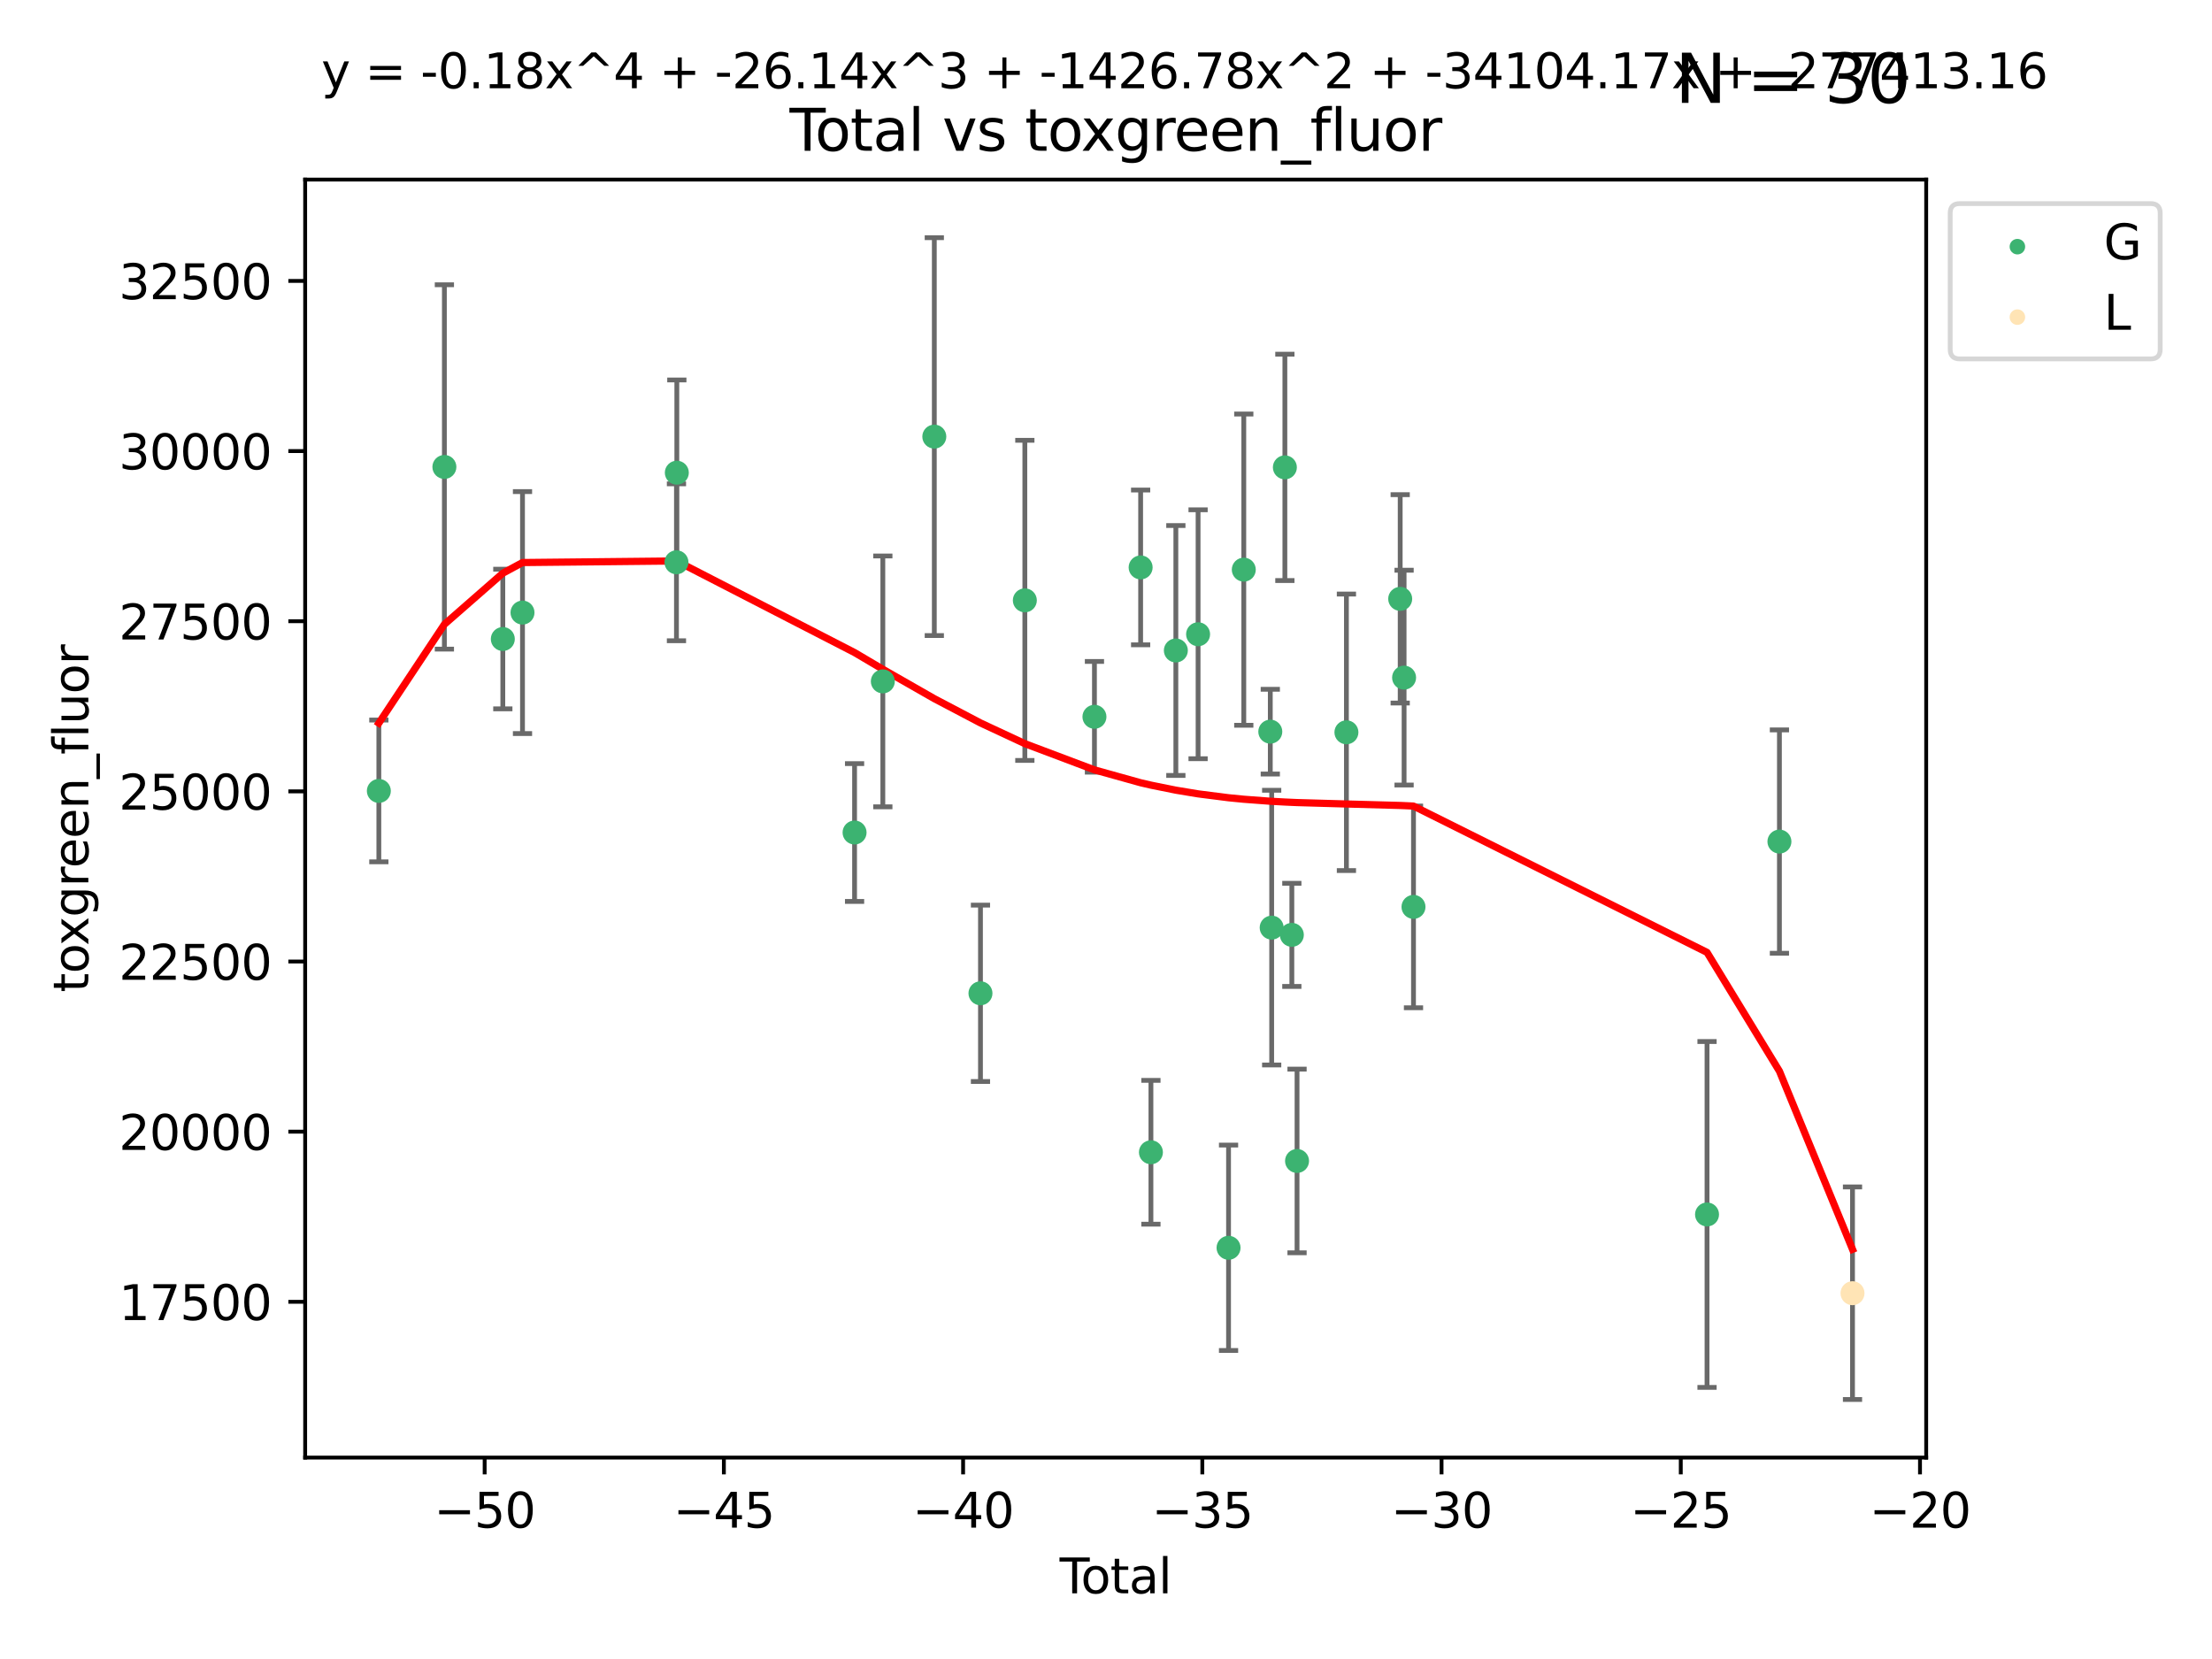 <?xml version="1.0" encoding="utf-8" standalone="no"?>
<!DOCTYPE svg PUBLIC "-//W3C//DTD SVG 1.1//EN"
  "http://www.w3.org/Graphics/SVG/1.1/DTD/svg11.dtd">
<svg xmlns:xlink="http://www.w3.org/1999/xlink" width="460.8pt" height="345.6pt" viewBox="0 0 460.8 345.6" xmlns="http://www.w3.org/2000/svg" version="1.1">
 <defs>
  <style type="text/css">*{stroke-linejoin: round; stroke-linecap: butt}</style>
 </defs>
 <g id="figure_1">
  <g id="patch_1">
   <path d="M 0 345.6 
L 460.8 345.6 
L 460.8 0 
L 0 0 
z
" style="fill: #ffffff"/>
  </g>
  <g id="axes_1">
   <g id="patch_2">
    <path d="M 63.571 303.64 
L 401.26 303.64 
L 401.26 37.411 
L 63.571 37.411 
z
" style="fill: #ffffff"/>
   </g>
   <g id="PathCollection_1">
    <defs>
     <path id="m3129db68c5" d="M 0 1.118 
C 0.297 1.118 0.581 1 0.791 0.791 
C 1 0.581 1.118 0.297 1.118 0 
C 1.118 -0.297 1 -0.581 0.791 -0.791 
C 0.581 -1 0.297 -1.118 0 -1.118 
C -0.297 -1.118 -0.581 -1 -0.791 -0.791 
C -1 -0.581 -1.118 -0.297 -1.118 0 
C -1.118 0.297 -1 0.581 -0.791 0.791 
C -0.581 1 -0.297 1.118 0 1.118 
z
" style="stroke: #3cb371"/>
    </defs>
    <g clip-path="url(#pbcc524a14c)">
     <use xlink:href="#m3129db68c5" x="78.921" y="164.765" style="fill: #3cb371; stroke: #3cb371"/>
     <use xlink:href="#m3129db68c5" x="92.574" y="97.272" style="fill: #3cb371; stroke: #3cb371"/>
     <use xlink:href="#m3129db68c5" x="104.747" y="133.118" style="fill: #3cb371; stroke: #3cb371"/>
     <use xlink:href="#m3129db68c5" x="108.847" y="127.611" style="fill: #3cb371; stroke: #3cb371"/>
     <use xlink:href="#m3129db68c5" x="140.919" y="117.135" style="fill: #3cb371; stroke: #3cb371"/>
     <use xlink:href="#m3129db68c5" x="140.996" y="98.469" style="fill: #3cb371; stroke: #3cb371"/>
     <use xlink:href="#m3129db68c5" x="178.023" y="173.428" style="fill: #3cb371; stroke: #3cb371"/>
     <use xlink:href="#m3129db68c5" x="183.91" y="141.946" style="fill: #3cb371; stroke: #3cb371"/>
     <use xlink:href="#m3129db68c5" x="194.634" y="90.953" style="fill: #3cb371; stroke: #3cb371"/>
     <use xlink:href="#m3129db68c5" x="204.25" y="206.922" style="fill: #3cb371; stroke: #3cb371"/>
     <use xlink:href="#m3129db68c5" x="213.493" y="125.064" style="fill: #3cb371; stroke: #3cb371"/>
     <use xlink:href="#m3129db68c5" x="227.993" y="149.321" style="fill: #3cb371; stroke: #3cb371"/>
     <use xlink:href="#m3129db68c5" x="237.615" y="118.202" style="fill: #3cb371; stroke: #3cb371"/>
     <use xlink:href="#m3129db68c5" x="239.759" y="240.039" style="fill: #3cb371; stroke: #3cb371"/>
     <use xlink:href="#m3129db68c5" x="244.952" y="135.506" style="fill: #3cb371; stroke: #3cb371"/>
     <use xlink:href="#m3129db68c5" x="249.584" y="132.125" style="fill: #3cb371; stroke: #3cb371"/>
     <use xlink:href="#m3129db68c5" x="255.929" y="259.937" style="fill: #3cb371; stroke: #3cb371"/>
     <use xlink:href="#m3129db68c5" x="259.104" y="118.666" style="fill: #3cb371; stroke: #3cb371"/>
     <use xlink:href="#m3129db68c5" x="264.626" y="152.416" style="fill: #3cb371; stroke: #3cb371"/>
     <use xlink:href="#m3129db68c5" x="264.914" y="193.242" style="fill: #3cb371; stroke: #3cb371"/>
     <use xlink:href="#m3129db68c5" x="267.662" y="97.359" style="fill: #3cb371; stroke: #3cb371"/>
     <use xlink:href="#m3129db68c5" x="269.114" y="194.749" style="fill: #3cb371; stroke: #3cb371"/>
     <use xlink:href="#m3129db68c5" x="270.198" y="241.851" style="fill: #3cb371; stroke: #3cb371"/>
     <use xlink:href="#m3129db68c5" x="280.484" y="152.552" style="fill: #3cb371; stroke: #3cb371"/>
     <use xlink:href="#m3129db68c5" x="291.686" y="124.752" style="fill: #3cb371; stroke: #3cb371"/>
     <use xlink:href="#m3129db68c5" x="292.498" y="141.161" style="fill: #3cb371; stroke: #3cb371"/>
     <use xlink:href="#m3129db68c5" x="294.457" y="188.922" style="fill: #3cb371; stroke: #3cb371"/>
     <use xlink:href="#m3129db68c5" x="355.605" y="252.994" style="fill: #3cb371; stroke: #3cb371"/>
     <use xlink:href="#m3129db68c5" x="370.687" y="175.316" style="fill: #3cb371; stroke: #3cb371"/>
    </g>
   </g>
   <g id="PathCollection_2">
    <defs>
     <path id="m9df86f3b08" d="M 0 1.118 
C 0.297 1.118 0.581 1 0.791 0.791 
C 1 0.581 1.118 0.297 1.118 0 
C 1.118 -0.297 1 -0.581 0.791 -0.791 
C 0.581 -1 0.297 -1.118 0 -1.118 
C -0.297 -1.118 -0.581 -1 -0.791 -0.791 
C -1 -0.581 -1.118 -0.297 -1.118 0 
C -1.118 0.297 -1 0.581 -0.791 0.791 
C -0.581 1 -0.297 1.118 0 1.118 
z
" style="stroke: #ffe4b5"/>
    </defs>
    <g clip-path="url(#pbcc524a14c)">
     <use xlink:href="#m9df86f3b08" x="385.911" y="269.399" style="fill: #ffe4b5; stroke: #ffe4b5"/>
    </g>
   </g>
   <g id="matplotlib.axis_1">
    <g id="xtick_1">
     <g id="line2d_1">
      <defs>
       <path id="ma0a88d9877" d="M 0 0 
L 0 3.5 
" style="stroke: #000000; stroke-width: 0.8"/>
      </defs>
      <g>
       <use xlink:href="#ma0a88d9877" x="100.963" y="303.64" style="stroke: #000000; stroke-width: 0.8"/>
      </g>
     </g>
     <g id="text_1">
      <!-- −50 -->
      <g transform="translate(90.41 318.238)scale(0.1 -0.1)">
       <defs>
        <path id="DejaVuSans-2212" d="M 678 2272 
L 4684 2272 
L 4684 1741 
L 678 1741 
L 678 2272 
z
" transform="scale(0.016)"/>
        <path id="DejaVuSans-35" d="M 691 4666 
L 3169 4666 
L 3169 4134 
L 1269 4134 
L 1269 2991 
Q 1406 3038 1543 3061 
Q 1681 3084 1819 3084 
Q 2600 3084 3056 2656 
Q 3513 2228 3513 1497 
Q 3513 744 3044 326 
Q 2575 -91 1722 -91 
Q 1428 -91 1123 -41 
Q 819 9 494 109 
L 494 744 
Q 775 591 1075 516 
Q 1375 441 1709 441 
Q 2250 441 2565 725 
Q 2881 1009 2881 1497 
Q 2881 1984 2565 2268 
Q 2250 2553 1709 2553 
Q 1456 2553 1204 2497 
Q 953 2441 691 2322 
L 691 4666 
z
" transform="scale(0.016)"/>
        <path id="DejaVuSans-30" d="M 2034 4250 
Q 1547 4250 1301 3770 
Q 1056 3291 1056 2328 
Q 1056 1369 1301 889 
Q 1547 409 2034 409 
Q 2525 409 2770 889 
Q 3016 1369 3016 2328 
Q 3016 3291 2770 3770 
Q 2525 4250 2034 4250 
z
M 2034 4750 
Q 2819 4750 3233 4129 
Q 3647 3509 3647 2328 
Q 3647 1150 3233 529 
Q 2819 -91 2034 -91 
Q 1250 -91 836 529 
Q 422 1150 422 2328 
Q 422 3509 836 4129 
Q 1250 4750 2034 4750 
z
" transform="scale(0.016)"/>
       </defs>
       <use xlink:href="#DejaVuSans-2212"/>
       <use xlink:href="#DejaVuSans-35" x="83.789"/>
       <use xlink:href="#DejaVuSans-30" x="147.412"/>
      </g>
     </g>
    </g>
    <g id="xtick_2">
     <g id="line2d_2">
      <g>
       <use xlink:href="#ma0a88d9877" x="150.797" y="303.64" style="stroke: #000000; stroke-width: 0.8"/>
      </g>
     </g>
     <g id="text_2">
      <!-- −45 -->
      <g transform="translate(140.245 318.238)scale(0.1 -0.1)">
       <defs>
        <path id="DejaVuSans-34" d="M 2419 4116 
L 825 1625 
L 2419 1625 
L 2419 4116 
z
M 2253 4666 
L 3047 4666 
L 3047 1625 
L 3713 1625 
L 3713 1100 
L 3047 1100 
L 3047 0 
L 2419 0 
L 2419 1100 
L 313 1100 
L 313 1709 
L 2253 4666 
z
" transform="scale(0.016)"/>
       </defs>
       <use xlink:href="#DejaVuSans-2212"/>
       <use xlink:href="#DejaVuSans-34" x="83.789"/>
       <use xlink:href="#DejaVuSans-35" x="147.412"/>
      </g>
     </g>
    </g>
    <g id="xtick_3">
     <g id="line2d_3">
      <g>
       <use xlink:href="#ma0a88d9877" x="200.632" y="303.64" style="stroke: #000000; stroke-width: 0.8"/>
      </g>
     </g>
     <g id="text_3">
      <!-- −40 -->
      <g transform="translate(190.08 318.238)scale(0.1 -0.1)">
       <use xlink:href="#DejaVuSans-2212"/>
       <use xlink:href="#DejaVuSans-34" x="83.789"/>
       <use xlink:href="#DejaVuSans-30" x="147.412"/>
      </g>
     </g>
    </g>
    <g id="xtick_4">
     <g id="line2d_4">
      <g>
       <use xlink:href="#ma0a88d9877" x="250.467" y="303.64" style="stroke: #000000; stroke-width: 0.8"/>
      </g>
     </g>
     <g id="text_4">
      <!-- −35 -->
      <g transform="translate(239.914 318.238)scale(0.1 -0.1)">
       <defs>
        <path id="DejaVuSans-33" d="M 2597 2516 
Q 3050 2419 3304 2112 
Q 3559 1806 3559 1356 
Q 3559 666 3084 287 
Q 2609 -91 1734 -91 
Q 1441 -91 1130 -33 
Q 819 25 488 141 
L 488 750 
Q 750 597 1062 519 
Q 1375 441 1716 441 
Q 2309 441 2620 675 
Q 2931 909 2931 1356 
Q 2931 1769 2642 2001 
Q 2353 2234 1838 2234 
L 1294 2234 
L 1294 2753 
L 1863 2753 
Q 2328 2753 2575 2939 
Q 2822 3125 2822 3475 
Q 2822 3834 2567 4026 
Q 2313 4219 1838 4219 
Q 1578 4219 1281 4162 
Q 984 4106 628 3988 
L 628 4550 
Q 988 4650 1302 4700 
Q 1616 4750 1894 4750 
Q 2613 4750 3031 4423 
Q 3450 4097 3450 3541 
Q 3450 3153 3228 2886 
Q 3006 2619 2597 2516 
z
" transform="scale(0.016)"/>
       </defs>
       <use xlink:href="#DejaVuSans-2212"/>
       <use xlink:href="#DejaVuSans-33" x="83.789"/>
       <use xlink:href="#DejaVuSans-35" x="147.412"/>
      </g>
     </g>
    </g>
    <g id="xtick_5">
     <g id="line2d_5">
      <g>
       <use xlink:href="#ma0a88d9877" x="300.301" y="303.64" style="stroke: #000000; stroke-width: 0.8"/>
      </g>
     </g>
     <g id="text_5">
      <!-- −30 -->
      <g transform="translate(289.749 318.238)scale(0.1 -0.1)">
       <use xlink:href="#DejaVuSans-2212"/>
       <use xlink:href="#DejaVuSans-33" x="83.789"/>
       <use xlink:href="#DejaVuSans-30" x="147.412"/>
      </g>
     </g>
    </g>
    <g id="xtick_6">
     <g id="line2d_6">
      <g>
       <use xlink:href="#ma0a88d9877" x="350.136" y="303.64" style="stroke: #000000; stroke-width: 0.8"/>
      </g>
     </g>
     <g id="text_6">
      <!-- −25 -->
      <g transform="translate(339.584 318.238)scale(0.1 -0.1)">
       <defs>
        <path id="DejaVuSans-32" d="M 1228 531 
L 3431 531 
L 3431 0 
L 469 0 
L 469 531 
Q 828 903 1448 1529 
Q 2069 2156 2228 2338 
Q 2531 2678 2651 2914 
Q 2772 3150 2772 3378 
Q 2772 3750 2511 3984 
Q 2250 4219 1831 4219 
Q 1534 4219 1204 4116 
Q 875 4013 500 3803 
L 500 4441 
Q 881 4594 1212 4672 
Q 1544 4750 1819 4750 
Q 2544 4750 2975 4387 
Q 3406 4025 3406 3419 
Q 3406 3131 3298 2873 
Q 3191 2616 2906 2266 
Q 2828 2175 2409 1742 
Q 1991 1309 1228 531 
z
" transform="scale(0.016)"/>
       </defs>
       <use xlink:href="#DejaVuSans-2212"/>
       <use xlink:href="#DejaVuSans-32" x="83.789"/>
       <use xlink:href="#DejaVuSans-35" x="147.412"/>
      </g>
     </g>
    </g>
    <g id="xtick_7">
     <g id="line2d_7">
      <g>
       <use xlink:href="#ma0a88d9877" x="399.971" y="303.64" style="stroke: #000000; stroke-width: 0.8"/>
      </g>
     </g>
     <g id="text_7">
      <!-- −20 -->
      <g transform="translate(389.419 318.238)scale(0.1 -0.1)">
       <use xlink:href="#DejaVuSans-2212"/>
       <use xlink:href="#DejaVuSans-32" x="83.789"/>
       <use xlink:href="#DejaVuSans-30" x="147.412"/>
      </g>
     </g>
    </g>
    <g id="text_8">
     <!-- Total -->
     <g transform="translate(220.739 331.917)scale(0.1 -0.1)">
      <defs>
       <path id="DejaVuSans-54" d="M -19 4666 
L 3928 4666 
L 3928 4134 
L 2272 4134 
L 2272 0 
L 1638 0 
L 1638 4134 
L -19 4134 
L -19 4666 
z
" transform="scale(0.016)"/>
       <path id="DejaVuSans-6f" d="M 1959 3097 
Q 1497 3097 1228 2736 
Q 959 2375 959 1747 
Q 959 1119 1226 758 
Q 1494 397 1959 397 
Q 2419 397 2687 759 
Q 2956 1122 2956 1747 
Q 2956 2369 2687 2733 
Q 2419 3097 1959 3097 
z
M 1959 3584 
Q 2709 3584 3137 3096 
Q 3566 2609 3566 1747 
Q 3566 888 3137 398 
Q 2709 -91 1959 -91 
Q 1206 -91 779 398 
Q 353 888 353 1747 
Q 353 2609 779 3096 
Q 1206 3584 1959 3584 
z
" transform="scale(0.016)"/>
       <path id="DejaVuSans-74" d="M 1172 4494 
L 1172 3500 
L 2356 3500 
L 2356 3053 
L 1172 3053 
L 1172 1153 
Q 1172 725 1289 603 
Q 1406 481 1766 481 
L 2356 481 
L 2356 0 
L 1766 0 
Q 1100 0 847 248 
Q 594 497 594 1153 
L 594 3053 
L 172 3053 
L 172 3500 
L 594 3500 
L 594 4494 
L 1172 4494 
z
" transform="scale(0.016)"/>
       <path id="DejaVuSans-61" d="M 2194 1759 
Q 1497 1759 1228 1600 
Q 959 1441 959 1056 
Q 959 750 1161 570 
Q 1363 391 1709 391 
Q 2188 391 2477 730 
Q 2766 1069 2766 1631 
L 2766 1759 
L 2194 1759 
z
M 3341 1997 
L 3341 0 
L 2766 0 
L 2766 531 
Q 2569 213 2275 61 
Q 1981 -91 1556 -91 
Q 1019 -91 701 211 
Q 384 513 384 1019 
Q 384 1609 779 1909 
Q 1175 2209 1959 2209 
L 2766 2209 
L 2766 2266 
Q 2766 2663 2505 2880 
Q 2244 3097 1772 3097 
Q 1472 3097 1187 3025 
Q 903 2953 641 2809 
L 641 3341 
Q 956 3463 1253 3523 
Q 1550 3584 1831 3584 
Q 2591 3584 2966 3190 
Q 3341 2797 3341 1997 
z
" transform="scale(0.016)"/>
       <path id="DejaVuSans-6c" d="M 603 4863 
L 1178 4863 
L 1178 0 
L 603 0 
L 603 4863 
z
" transform="scale(0.016)"/>
      </defs>
      <use xlink:href="#DejaVuSans-54"/>
      <use xlink:href="#DejaVuSans-6f" x="44.084"/>
      <use xlink:href="#DejaVuSans-74" x="105.266"/>
      <use xlink:href="#DejaVuSans-61" x="144.475"/>
      <use xlink:href="#DejaVuSans-6c" x="205.754"/>
     </g>
    </g>
   </g>
   <g id="matplotlib.axis_2">
    <g id="ytick_1">
     <g id="line2d_8">
      <defs>
       <path id="mfa1af6fb0c" d="M 0 0 
L -3.5 0 
" style="stroke: #000000; stroke-width: 0.8"/>
      </defs>
      <g>
       <use xlink:href="#mfa1af6fb0c" x="63.571" y="271.19" style="stroke: #000000; stroke-width: 0.8"/>
      </g>
     </g>
     <g id="text_9">
      <!-- 17500 -->
      <g transform="translate(24.759 274.989)scale(0.1 -0.1)">
       <defs>
        <path id="DejaVuSans-31" d="M 794 531 
L 1825 531 
L 1825 4091 
L 703 3866 
L 703 4441 
L 1819 4666 
L 2450 4666 
L 2450 531 
L 3481 531 
L 3481 0 
L 794 0 
L 794 531 
z
" transform="scale(0.016)"/>
        <path id="DejaVuSans-37" d="M 525 4666 
L 3525 4666 
L 3525 4397 
L 1831 0 
L 1172 0 
L 2766 4134 
L 525 4134 
L 525 4666 
z
" transform="scale(0.016)"/>
       </defs>
       <use xlink:href="#DejaVuSans-31"/>
       <use xlink:href="#DejaVuSans-37" x="63.623"/>
       <use xlink:href="#DejaVuSans-35" x="127.246"/>
       <use xlink:href="#DejaVuSans-30" x="190.869"/>
       <use xlink:href="#DejaVuSans-30" x="254.492"/>
      </g>
     </g>
    </g>
    <g id="ytick_2">
     <g id="line2d_9">
      <g>
       <use xlink:href="#mfa1af6fb0c" x="63.571" y="235.745" style="stroke: #000000; stroke-width: 0.8"/>
      </g>
     </g>
     <g id="text_10">
      <!-- 20000 -->
      <g transform="translate(24.759 239.545)scale(0.1 -0.1)">
       <use xlink:href="#DejaVuSans-32"/>
       <use xlink:href="#DejaVuSans-30" x="63.623"/>
       <use xlink:href="#DejaVuSans-30" x="127.246"/>
       <use xlink:href="#DejaVuSans-30" x="190.869"/>
       <use xlink:href="#DejaVuSans-30" x="254.492"/>
      </g>
     </g>
    </g>
    <g id="ytick_3">
     <g id="line2d_10">
      <g>
       <use xlink:href="#mfa1af6fb0c" x="63.571" y="200.301" style="stroke: #000000; stroke-width: 0.8"/>
      </g>
     </g>
     <g id="text_11">
      <!-- 22500 -->
      <g transform="translate(24.759 204.1)scale(0.1 -0.1)">
       <use xlink:href="#DejaVuSans-32"/>
       <use xlink:href="#DejaVuSans-32" x="63.623"/>
       <use xlink:href="#DejaVuSans-35" x="127.246"/>
       <use xlink:href="#DejaVuSans-30" x="190.869"/>
       <use xlink:href="#DejaVuSans-30" x="254.492"/>
      </g>
     </g>
    </g>
    <g id="ytick_4">
     <g id="line2d_11">
      <g>
       <use xlink:href="#mfa1af6fb0c" x="63.571" y="164.856" style="stroke: #000000; stroke-width: 0.8"/>
      </g>
     </g>
     <g id="text_12">
      <!-- 25000 -->
      <g transform="translate(24.759 168.656)scale(0.1 -0.1)">
       <use xlink:href="#DejaVuSans-32"/>
       <use xlink:href="#DejaVuSans-35" x="63.623"/>
       <use xlink:href="#DejaVuSans-30" x="127.246"/>
       <use xlink:href="#DejaVuSans-30" x="190.869"/>
       <use xlink:href="#DejaVuSans-30" x="254.492"/>
      </g>
     </g>
    </g>
    <g id="ytick_5">
     <g id="line2d_12">
      <g>
       <use xlink:href="#mfa1af6fb0c" x="63.571" y="129.412" style="stroke: #000000; stroke-width: 0.8"/>
      </g>
     </g>
     <g id="text_13">
      <!-- 27500 -->
      <g transform="translate(24.759 133.211)scale(0.1 -0.1)">
       <use xlink:href="#DejaVuSans-32"/>
       <use xlink:href="#DejaVuSans-37" x="63.623"/>
       <use xlink:href="#DejaVuSans-35" x="127.246"/>
       <use xlink:href="#DejaVuSans-30" x="190.869"/>
       <use xlink:href="#DejaVuSans-30" x="254.492"/>
      </g>
     </g>
    </g>
    <g id="ytick_6">
     <g id="line2d_13">
      <g>
       <use xlink:href="#mfa1af6fb0c" x="63.571" y="93.967" style="stroke: #000000; stroke-width: 0.8"/>
      </g>
     </g>
     <g id="text_14">
      <!-- 30000 -->
      <g transform="translate(24.759 97.767)scale(0.1 -0.1)">
       <use xlink:href="#DejaVuSans-33"/>
       <use xlink:href="#DejaVuSans-30" x="63.623"/>
       <use xlink:href="#DejaVuSans-30" x="127.246"/>
       <use xlink:href="#DejaVuSans-30" x="190.869"/>
       <use xlink:href="#DejaVuSans-30" x="254.492"/>
      </g>
     </g>
    </g>
    <g id="ytick_7">
     <g id="line2d_14">
      <g>
       <use xlink:href="#mfa1af6fb0c" x="63.571" y="58.523" style="stroke: #000000; stroke-width: 0.8"/>
      </g>
     </g>
     <g id="text_15">
      <!-- 32500 -->
      <g transform="translate(24.759 62.322)scale(0.1 -0.1)">
       <use xlink:href="#DejaVuSans-33"/>
       <use xlink:href="#DejaVuSans-32" x="63.623"/>
       <use xlink:href="#DejaVuSans-35" x="127.246"/>
       <use xlink:href="#DejaVuSans-30" x="190.869"/>
       <use xlink:href="#DejaVuSans-30" x="254.492"/>
      </g>
     </g>
    </g>
    <g id="text_16">
     <!-- toxgreen_fluor -->
     <g transform="translate(18.401 206.72)rotate(-90)scale(0.1 -0.1)">
      <defs>
       <path id="DejaVuSans-78" d="M 3513 3500 
L 2247 1797 
L 3578 0 
L 2900 0 
L 1881 1375 
L 863 0 
L 184 0 
L 1544 1831 
L 300 3500 
L 978 3500 
L 1906 2253 
L 2834 3500 
L 3513 3500 
z
" transform="scale(0.016)"/>
       <path id="DejaVuSans-67" d="M 2906 1791 
Q 2906 2416 2648 2759 
Q 2391 3103 1925 3103 
Q 1463 3103 1205 2759 
Q 947 2416 947 1791 
Q 947 1169 1205 825 
Q 1463 481 1925 481 
Q 2391 481 2648 825 
Q 2906 1169 2906 1791 
z
M 3481 434 
Q 3481 -459 3084 -895 
Q 2688 -1331 1869 -1331 
Q 1566 -1331 1297 -1286 
Q 1028 -1241 775 -1147 
L 775 -588 
Q 1028 -725 1275 -790 
Q 1522 -856 1778 -856 
Q 2344 -856 2625 -561 
Q 2906 -266 2906 331 
L 2906 616 
Q 2728 306 2450 153 
Q 2172 0 1784 0 
Q 1141 0 747 490 
Q 353 981 353 1791 
Q 353 2603 747 3093 
Q 1141 3584 1784 3584 
Q 2172 3584 2450 3431 
Q 2728 3278 2906 2969 
L 2906 3500 
L 3481 3500 
L 3481 434 
z
" transform="scale(0.016)"/>
       <path id="DejaVuSans-72" d="M 2631 2963 
Q 2534 3019 2420 3045 
Q 2306 3072 2169 3072 
Q 1681 3072 1420 2755 
Q 1159 2438 1159 1844 
L 1159 0 
L 581 0 
L 581 3500 
L 1159 3500 
L 1159 2956 
Q 1341 3275 1631 3429 
Q 1922 3584 2338 3584 
Q 2397 3584 2469 3576 
Q 2541 3569 2628 3553 
L 2631 2963 
z
" transform="scale(0.016)"/>
       <path id="DejaVuSans-65" d="M 3597 1894 
L 3597 1613 
L 953 1613 
Q 991 1019 1311 708 
Q 1631 397 2203 397 
Q 2534 397 2845 478 
Q 3156 559 3463 722 
L 3463 178 
Q 3153 47 2828 -22 
Q 2503 -91 2169 -91 
Q 1331 -91 842 396 
Q 353 884 353 1716 
Q 353 2575 817 3079 
Q 1281 3584 2069 3584 
Q 2775 3584 3186 3129 
Q 3597 2675 3597 1894 
z
M 3022 2063 
Q 3016 2534 2758 2815 
Q 2500 3097 2075 3097 
Q 1594 3097 1305 2825 
Q 1016 2553 972 2059 
L 3022 2063 
z
" transform="scale(0.016)"/>
       <path id="DejaVuSans-6e" d="M 3513 2113 
L 3513 0 
L 2938 0 
L 2938 2094 
Q 2938 2591 2744 2837 
Q 2550 3084 2163 3084 
Q 1697 3084 1428 2787 
Q 1159 2491 1159 1978 
L 1159 0 
L 581 0 
L 581 3500 
L 1159 3500 
L 1159 2956 
Q 1366 3272 1645 3428 
Q 1925 3584 2291 3584 
Q 2894 3584 3203 3211 
Q 3513 2838 3513 2113 
z
" transform="scale(0.016)"/>
       <path id="DejaVuSans-5f" d="M 3263 -1063 
L 3263 -1509 
L -63 -1509 
L -63 -1063 
L 3263 -1063 
z
" transform="scale(0.016)"/>
       <path id="DejaVuSans-66" d="M 2375 4863 
L 2375 4384 
L 1825 4384 
Q 1516 4384 1395 4259 
Q 1275 4134 1275 3809 
L 1275 3500 
L 2222 3500 
L 2222 3053 
L 1275 3053 
L 1275 0 
L 697 0 
L 697 3053 
L 147 3053 
L 147 3500 
L 697 3500 
L 697 3744 
Q 697 4328 969 4595 
Q 1241 4863 1831 4863 
L 2375 4863 
z
" transform="scale(0.016)"/>
       <path id="DejaVuSans-75" d="M 544 1381 
L 544 3500 
L 1119 3500 
L 1119 1403 
Q 1119 906 1312 657 
Q 1506 409 1894 409 
Q 2359 409 2629 706 
Q 2900 1003 2900 1516 
L 2900 3500 
L 3475 3500 
L 3475 0 
L 2900 0 
L 2900 538 
Q 2691 219 2414 64 
Q 2138 -91 1772 -91 
Q 1169 -91 856 284 
Q 544 659 544 1381 
z
M 1991 3584 
L 1991 3584 
z
" transform="scale(0.016)"/>
      </defs>
      <use xlink:href="#DejaVuSans-74"/>
      <use xlink:href="#DejaVuSans-6f" x="39.209"/>
      <use xlink:href="#DejaVuSans-78" x="97.266"/>
      <use xlink:href="#DejaVuSans-67" x="156.445"/>
      <use xlink:href="#DejaVuSans-72" x="219.922"/>
      <use xlink:href="#DejaVuSans-65" x="258.785"/>
      <use xlink:href="#DejaVuSans-65" x="320.309"/>
      <use xlink:href="#DejaVuSans-6e" x="381.832"/>
      <use xlink:href="#DejaVuSans-5f" x="445.211"/>
      <use xlink:href="#DejaVuSans-66" x="495.211"/>
      <use xlink:href="#DejaVuSans-6c" x="530.416"/>
      <use xlink:href="#DejaVuSans-75" x="558.199"/>
      <use xlink:href="#DejaVuSans-6f" x="621.578"/>
      <use xlink:href="#DejaVuSans-72" x="682.76"/>
     </g>
    </g>
   </g>
   <g id="LineCollection_1">
    <path d="M 78.921 179.53 
L 78.921 149.999 
" clip-path="url(#pbcc524a14c)" style="fill: none; stroke: #696969"/>
    <path d="M 92.574 135.227 
L 92.574 59.318 
" clip-path="url(#pbcc524a14c)" style="fill: none; stroke: #696969"/>
    <path d="M 104.747 147.666 
L 104.747 118.57 
" clip-path="url(#pbcc524a14c)" style="fill: none; stroke: #696969"/>
    <path d="M 108.847 152.815 
L 108.847 102.407 
" clip-path="url(#pbcc524a14c)" style="fill: none; stroke: #696969"/>
    <path d="M 140.919 133.477 
L 140.919 100.792 
" clip-path="url(#pbcc524a14c)" style="fill: none; stroke: #696969"/>
    <path d="M 140.996 117.786 
L 140.996 79.152 
" clip-path="url(#pbcc524a14c)" style="fill: none; stroke: #696969"/>
    <path d="M 178.023 187.786 
L 178.023 159.07 
" clip-path="url(#pbcc524a14c)" style="fill: none; stroke: #696969"/>
    <path d="M 183.91 168.074 
L 183.91 115.818 
" clip-path="url(#pbcc524a14c)" style="fill: none; stroke: #696969"/>
    <path d="M 194.634 132.394 
L 194.634 49.513 
" clip-path="url(#pbcc524a14c)" style="fill: none; stroke: #696969"/>
    <path d="M 204.25 225.291 
L 204.25 188.552 
" clip-path="url(#pbcc524a14c)" style="fill: none; stroke: #696969"/>
    <path d="M 213.493 158.408 
L 213.493 91.721 
" clip-path="url(#pbcc524a14c)" style="fill: none; stroke: #696969"/>
    <path d="M 227.993 160.851 
L 227.993 137.79 
" clip-path="url(#pbcc524a14c)" style="fill: none; stroke: #696969"/>
    <path d="M 237.615 134.323 
L 237.615 102.081 
" clip-path="url(#pbcc524a14c)" style="fill: none; stroke: #696969"/>
    <path d="M 239.759 255.018 
L 239.759 225.06 
" clip-path="url(#pbcc524a14c)" style="fill: none; stroke: #696969"/>
    <path d="M 244.952 161.536 
L 244.952 109.477 
" clip-path="url(#pbcc524a14c)" style="fill: none; stroke: #696969"/>
    <path d="M 249.584 158.052 
L 249.584 106.198 
" clip-path="url(#pbcc524a14c)" style="fill: none; stroke: #696969"/>
    <path d="M 255.929 281.331 
L 255.929 238.543 
" clip-path="url(#pbcc524a14c)" style="fill: none; stroke: #696969"/>
    <path d="M 259.104 151.085 
L 259.104 86.248 
" clip-path="url(#pbcc524a14c)" style="fill: none; stroke: #696969"/>
    <path d="M 264.626 161.243 
L 264.626 143.588 
" clip-path="url(#pbcc524a14c)" style="fill: none; stroke: #696969"/>
    <path d="M 264.914 221.852 
L 264.914 164.631 
" clip-path="url(#pbcc524a14c)" style="fill: none; stroke: #696969"/>
    <path d="M 267.662 120.938 
L 267.662 73.781 
" clip-path="url(#pbcc524a14c)" style="fill: none; stroke: #696969"/>
    <path d="M 269.114 205.493 
L 269.114 184.005 
" clip-path="url(#pbcc524a14c)" style="fill: none; stroke: #696969"/>
    <path d="M 270.198 260.982 
L 270.198 222.719 
" clip-path="url(#pbcc524a14c)" style="fill: none; stroke: #696969"/>
    <path d="M 280.484 181.352 
L 280.484 123.752 
" clip-path="url(#pbcc524a14c)" style="fill: none; stroke: #696969"/>
    <path d="M 291.686 146.458 
L 291.686 103.047 
" clip-path="url(#pbcc524a14c)" style="fill: none; stroke: #696969"/>
    <path d="M 292.498 163.533 
L 292.498 118.789 
" clip-path="url(#pbcc524a14c)" style="fill: none; stroke: #696969"/>
    <path d="M 294.457 209.937 
L 294.457 167.908 
" clip-path="url(#pbcc524a14c)" style="fill: none; stroke: #696969"/>
    <path d="M 355.605 289.02 
L 355.605 216.968 
" clip-path="url(#pbcc524a14c)" style="fill: none; stroke: #696969"/>
    <path d="M 370.687 198.579 
L 370.687 152.053 
" clip-path="url(#pbcc524a14c)" style="fill: none; stroke: #696969"/>
   </g>
   <g id="line2d_15">
    <defs>
     <path id="mad10f7176f" d="M 2 0 
L -2 -0 
" style="stroke: #696969"/>
    </defs>
    <g clip-path="url(#pbcc524a14c)">
     <use xlink:href="#mad10f7176f" x="78.921" y="179.53" style="fill: #696969; stroke: #696969"/>
     <use xlink:href="#mad10f7176f" x="92.574" y="135.227" style="fill: #696969; stroke: #696969"/>
     <use xlink:href="#mad10f7176f" x="104.747" y="147.666" style="fill: #696969; stroke: #696969"/>
     <use xlink:href="#mad10f7176f" x="108.847" y="152.815" style="fill: #696969; stroke: #696969"/>
     <use xlink:href="#mad10f7176f" x="140.919" y="133.477" style="fill: #696969; stroke: #696969"/>
     <use xlink:href="#mad10f7176f" x="140.996" y="117.786" style="fill: #696969; stroke: #696969"/>
     <use xlink:href="#mad10f7176f" x="178.023" y="187.786" style="fill: #696969; stroke: #696969"/>
     <use xlink:href="#mad10f7176f" x="183.91" y="168.074" style="fill: #696969; stroke: #696969"/>
     <use xlink:href="#mad10f7176f" x="194.634" y="132.394" style="fill: #696969; stroke: #696969"/>
     <use xlink:href="#mad10f7176f" x="204.25" y="225.291" style="fill: #696969; stroke: #696969"/>
     <use xlink:href="#mad10f7176f" x="213.493" y="158.408" style="fill: #696969; stroke: #696969"/>
     <use xlink:href="#mad10f7176f" x="227.993" y="160.851" style="fill: #696969; stroke: #696969"/>
     <use xlink:href="#mad10f7176f" x="237.615" y="134.323" style="fill: #696969; stroke: #696969"/>
     <use xlink:href="#mad10f7176f" x="239.759" y="255.018" style="fill: #696969; stroke: #696969"/>
     <use xlink:href="#mad10f7176f" x="244.952" y="161.536" style="fill: #696969; stroke: #696969"/>
     <use xlink:href="#mad10f7176f" x="249.584" y="158.052" style="fill: #696969; stroke: #696969"/>
     <use xlink:href="#mad10f7176f" x="255.929" y="281.331" style="fill: #696969; stroke: #696969"/>
     <use xlink:href="#mad10f7176f" x="259.104" y="151.085" style="fill: #696969; stroke: #696969"/>
     <use xlink:href="#mad10f7176f" x="264.626" y="161.243" style="fill: #696969; stroke: #696969"/>
     <use xlink:href="#mad10f7176f" x="264.914" y="221.852" style="fill: #696969; stroke: #696969"/>
     <use xlink:href="#mad10f7176f" x="267.662" y="120.938" style="fill: #696969; stroke: #696969"/>
     <use xlink:href="#mad10f7176f" x="269.114" y="205.493" style="fill: #696969; stroke: #696969"/>
     <use xlink:href="#mad10f7176f" x="270.198" y="260.982" style="fill: #696969; stroke: #696969"/>
     <use xlink:href="#mad10f7176f" x="280.484" y="181.352" style="fill: #696969; stroke: #696969"/>
     <use xlink:href="#mad10f7176f" x="291.686" y="146.458" style="fill: #696969; stroke: #696969"/>
     <use xlink:href="#mad10f7176f" x="292.498" y="163.533" style="fill: #696969; stroke: #696969"/>
     <use xlink:href="#mad10f7176f" x="294.457" y="209.937" style="fill: #696969; stroke: #696969"/>
     <use xlink:href="#mad10f7176f" x="355.605" y="289.02" style="fill: #696969; stroke: #696969"/>
     <use xlink:href="#mad10f7176f" x="370.687" y="198.579" style="fill: #696969; stroke: #696969"/>
    </g>
   </g>
   <g id="line2d_16">
    <g clip-path="url(#pbcc524a14c)">
     <use xlink:href="#mad10f7176f" x="78.921" y="149.999" style="fill: #696969; stroke: #696969"/>
     <use xlink:href="#mad10f7176f" x="92.574" y="59.318" style="fill: #696969; stroke: #696969"/>
     <use xlink:href="#mad10f7176f" x="104.747" y="118.57" style="fill: #696969; stroke: #696969"/>
     <use xlink:href="#mad10f7176f" x="108.847" y="102.407" style="fill: #696969; stroke: #696969"/>
     <use xlink:href="#mad10f7176f" x="140.919" y="100.792" style="fill: #696969; stroke: #696969"/>
     <use xlink:href="#mad10f7176f" x="140.996" y="79.152" style="fill: #696969; stroke: #696969"/>
     <use xlink:href="#mad10f7176f" x="178.023" y="159.07" style="fill: #696969; stroke: #696969"/>
     <use xlink:href="#mad10f7176f" x="183.91" y="115.818" style="fill: #696969; stroke: #696969"/>
     <use xlink:href="#mad10f7176f" x="194.634" y="49.513" style="fill: #696969; stroke: #696969"/>
     <use xlink:href="#mad10f7176f" x="204.25" y="188.552" style="fill: #696969; stroke: #696969"/>
     <use xlink:href="#mad10f7176f" x="213.493" y="91.721" style="fill: #696969; stroke: #696969"/>
     <use xlink:href="#mad10f7176f" x="227.993" y="137.79" style="fill: #696969; stroke: #696969"/>
     <use xlink:href="#mad10f7176f" x="237.615" y="102.081" style="fill: #696969; stroke: #696969"/>
     <use xlink:href="#mad10f7176f" x="239.759" y="225.06" style="fill: #696969; stroke: #696969"/>
     <use xlink:href="#mad10f7176f" x="244.952" y="109.477" style="fill: #696969; stroke: #696969"/>
     <use xlink:href="#mad10f7176f" x="249.584" y="106.198" style="fill: #696969; stroke: #696969"/>
     <use xlink:href="#mad10f7176f" x="255.929" y="238.543" style="fill: #696969; stroke: #696969"/>
     <use xlink:href="#mad10f7176f" x="259.104" y="86.248" style="fill: #696969; stroke: #696969"/>
     <use xlink:href="#mad10f7176f" x="264.626" y="143.588" style="fill: #696969; stroke: #696969"/>
     <use xlink:href="#mad10f7176f" x="264.914" y="164.631" style="fill: #696969; stroke: #696969"/>
     <use xlink:href="#mad10f7176f" x="267.662" y="73.781" style="fill: #696969; stroke: #696969"/>
     <use xlink:href="#mad10f7176f" x="269.114" y="184.005" style="fill: #696969; stroke: #696969"/>
     <use xlink:href="#mad10f7176f" x="270.198" y="222.719" style="fill: #696969; stroke: #696969"/>
     <use xlink:href="#mad10f7176f" x="280.484" y="123.752" style="fill: #696969; stroke: #696969"/>
     <use xlink:href="#mad10f7176f" x="291.686" y="103.047" style="fill: #696969; stroke: #696969"/>
     <use xlink:href="#mad10f7176f" x="292.498" y="118.789" style="fill: #696969; stroke: #696969"/>
     <use xlink:href="#mad10f7176f" x="294.457" y="167.908" style="fill: #696969; stroke: #696969"/>
     <use xlink:href="#mad10f7176f" x="355.605" y="216.968" style="fill: #696969; stroke: #696969"/>
     <use xlink:href="#mad10f7176f" x="370.687" y="152.053" style="fill: #696969; stroke: #696969"/>
    </g>
   </g>
   <g id="LineCollection_2">
    <path d="M 385.911 291.539 
L 385.911 247.26 
" clip-path="url(#pbcc524a14c)" style="fill: none; stroke: #696969"/>
   </g>
   <g id="line2d_17">
    <g clip-path="url(#pbcc524a14c)">
     <use xlink:href="#mad10f7176f" x="385.911" y="291.539" style="fill: #696969; stroke: #696969"/>
    </g>
   </g>
   <g id="line2d_18">
    <g clip-path="url(#pbcc524a14c)">
     <use xlink:href="#mad10f7176f" x="385.911" y="247.26" style="fill: #696969; stroke: #696969"/>
    </g>
   </g>
   <g id="line2d_19">
    <path d="M 78.921 150.638 
L 92.574 130.061 
L 104.747 119.411 
L 108.847 117.188 
L 140.919 116.86 
L 140.996 116.886 
L 178.023 135.941 
L 183.91 139.42 
L 194.634 145.545 
L 204.25 150.601 
L 213.493 154.915 
L 227.993 160.379 
L 237.615 163.062 
L 239.759 163.557 
L 244.952 164.608 
L 249.584 165.375 
L 255.929 166.186 
L 259.104 166.497 
L 264.626 166.91 
L 264.914 166.928 
L 267.662 167.077 
L 269.114 167.144 
L 270.198 167.19 
L 280.484 167.485 
L 291.686 167.793 
L 292.498 167.826 
L 294.457 167.919 
L 355.605 198.396 
L 370.687 223.141 
L 385.911 260.255 
" clip-path="url(#pbcc524a14c)" style="fill: none; stroke: #ff0000; stroke-width: 1.5; stroke-linecap: square"/>
   </g>
   <g id="line2d_20">
    <defs>
     <path id="m8805a626b1" d="M 0 2 
C 0.53 2 1.039 1.789 1.414 1.414 
C 1.789 1.039 2 0.53 2 0 
C 2 -0.53 1.789 -1.039 1.414 -1.414 
C 1.039 -1.789 0.53 -2 0 -2 
C -0.53 -2 -1.039 -1.789 -1.414 -1.414 
C -1.789 -1.039 -2 -0.53 -2 0 
C -2 0.53 -1.789 1.039 -1.414 1.414 
C -1.039 1.789 -0.53 2 0 2 
z
" style="stroke: #3cb371"/>
    </defs>
    <g clip-path="url(#pbcc524a14c)">
     <use xlink:href="#m8805a626b1" x="78.921" y="164.765" style="fill: #3cb371; stroke: #3cb371"/>
     <use xlink:href="#m8805a626b1" x="92.574" y="97.272" style="fill: #3cb371; stroke: #3cb371"/>
     <use xlink:href="#m8805a626b1" x="104.747" y="133.118" style="fill: #3cb371; stroke: #3cb371"/>
     <use xlink:href="#m8805a626b1" x="108.847" y="127.611" style="fill: #3cb371; stroke: #3cb371"/>
     <use xlink:href="#m8805a626b1" x="140.919" y="117.135" style="fill: #3cb371; stroke: #3cb371"/>
     <use xlink:href="#m8805a626b1" x="140.996" y="98.469" style="fill: #3cb371; stroke: #3cb371"/>
     <use xlink:href="#m8805a626b1" x="178.023" y="173.428" style="fill: #3cb371; stroke: #3cb371"/>
     <use xlink:href="#m8805a626b1" x="183.91" y="141.946" style="fill: #3cb371; stroke: #3cb371"/>
     <use xlink:href="#m8805a626b1" x="194.634" y="90.953" style="fill: #3cb371; stroke: #3cb371"/>
     <use xlink:href="#m8805a626b1" x="204.25" y="206.922" style="fill: #3cb371; stroke: #3cb371"/>
     <use xlink:href="#m8805a626b1" x="213.493" y="125.064" style="fill: #3cb371; stroke: #3cb371"/>
     <use xlink:href="#m8805a626b1" x="227.993" y="149.321" style="fill: #3cb371; stroke: #3cb371"/>
     <use xlink:href="#m8805a626b1" x="237.615" y="118.202" style="fill: #3cb371; stroke: #3cb371"/>
     <use xlink:href="#m8805a626b1" x="239.759" y="240.039" style="fill: #3cb371; stroke: #3cb371"/>
     <use xlink:href="#m8805a626b1" x="244.952" y="135.506" style="fill: #3cb371; stroke: #3cb371"/>
     <use xlink:href="#m8805a626b1" x="249.584" y="132.125" style="fill: #3cb371; stroke: #3cb371"/>
     <use xlink:href="#m8805a626b1" x="255.929" y="259.937" style="fill: #3cb371; stroke: #3cb371"/>
     <use xlink:href="#m8805a626b1" x="259.104" y="118.666" style="fill: #3cb371; stroke: #3cb371"/>
     <use xlink:href="#m8805a626b1" x="264.626" y="152.416" style="fill: #3cb371; stroke: #3cb371"/>
     <use xlink:href="#m8805a626b1" x="264.914" y="193.242" style="fill: #3cb371; stroke: #3cb371"/>
     <use xlink:href="#m8805a626b1" x="267.662" y="97.359" style="fill: #3cb371; stroke: #3cb371"/>
     <use xlink:href="#m8805a626b1" x="269.114" y="194.749" style="fill: #3cb371; stroke: #3cb371"/>
     <use xlink:href="#m8805a626b1" x="270.198" y="241.851" style="fill: #3cb371; stroke: #3cb371"/>
     <use xlink:href="#m8805a626b1" x="280.484" y="152.552" style="fill: #3cb371; stroke: #3cb371"/>
     <use xlink:href="#m8805a626b1" x="291.686" y="124.752" style="fill: #3cb371; stroke: #3cb371"/>
     <use xlink:href="#m8805a626b1" x="292.498" y="141.161" style="fill: #3cb371; stroke: #3cb371"/>
     <use xlink:href="#m8805a626b1" x="294.457" y="188.922" style="fill: #3cb371; stroke: #3cb371"/>
     <use xlink:href="#m8805a626b1" x="355.605" y="252.994" style="fill: #3cb371; stroke: #3cb371"/>
     <use xlink:href="#m8805a626b1" x="370.687" y="175.316" style="fill: #3cb371; stroke: #3cb371"/>
    </g>
   </g>
   <g id="line2d_21">
    <defs>
     <path id="m3fb1e4d3ec" d="M 0 2 
C 0.53 2 1.039 1.789 1.414 1.414 
C 1.789 1.039 2 0.53 2 0 
C 2 -0.53 1.789 -1.039 1.414 -1.414 
C 1.039 -1.789 0.53 -2 0 -2 
C -0.53 -2 -1.039 -1.789 -1.414 -1.414 
C -1.789 -1.039 -2 -0.53 -2 0 
C -2 0.53 -1.789 1.039 -1.414 1.414 
C -1.039 1.789 -0.53 2 0 2 
z
" style="stroke: #ffe4b5"/>
    </defs>
    <g clip-path="url(#pbcc524a14c)">
     <use xlink:href="#m3fb1e4d3ec" x="385.911" y="269.399" style="fill: #ffe4b5; stroke: #ffe4b5"/>
    </g>
   </g>
   <g id="patch_3">
    <path d="M 63.571 303.64 
L 63.571 37.411 
" style="fill: none; stroke: #000000; stroke-width: 0.8; stroke-linejoin: miter; stroke-linecap: square"/>
   </g>
   <g id="patch_4">
    <path d="M 401.26 303.64 
L 401.26 37.411 
" style="fill: none; stroke: #000000; stroke-width: 0.8; stroke-linejoin: miter; stroke-linecap: square"/>
   </g>
   <g id="patch_5">
    <path d="M 63.571 303.64 
L 401.26 303.64 
" style="fill: none; stroke: #000000; stroke-width: 0.8; stroke-linejoin: miter; stroke-linecap: square"/>
   </g>
   <g id="patch_6">
    <path d="M 63.571 37.411 
L 401.26 37.411 
" style="fill: none; stroke: #000000; stroke-width: 0.8; stroke-linejoin: miter; stroke-linecap: square"/>
   </g>
   <g id="text_17">
    <!-- N = 30 -->
    <g transform="translate(348.964 21.426)scale(0.14 -0.14)">
     <defs>
      <path id="DejaVuSans-4e" d="M 628 4666 
L 1478 4666 
L 3547 763 
L 3547 4666 
L 4159 4666 
L 4159 0 
L 3309 0 
L 1241 3903 
L 1241 0 
L 628 0 
L 628 4666 
z
" transform="scale(0.016)"/>
      <path id="DejaVuSans-20" transform="scale(0.016)"/>
      <path id="DejaVuSans-3d" d="M 678 2906 
L 4684 2906 
L 4684 2381 
L 678 2381 
L 678 2906 
z
M 678 1631 
L 4684 1631 
L 4684 1100 
L 678 1100 
L 678 1631 
z
" transform="scale(0.016)"/>
     </defs>
     <use xlink:href="#DejaVuSans-4e"/>
     <use xlink:href="#DejaVuSans-20" x="74.805"/>
     <use xlink:href="#DejaVuSans-3d" x="106.592"/>
     <use xlink:href="#DejaVuSans-20" x="190.381"/>
     <use xlink:href="#DejaVuSans-33" x="222.168"/>
     <use xlink:href="#DejaVuSans-30" x="285.791"/>
    </g>
   </g>
   <g id="text_18">
    <!-- y = -0.18x^4 + -26.14x^3 + -1426.78x^2 + -34104.17x + -277413.16 -->
    <g transform="translate(66.948 18.387)scale(0.1 -0.1)">
     <defs>
      <path id="DejaVuSans-79" d="M 2059 -325 
Q 1816 -950 1584 -1140 
Q 1353 -1331 966 -1331 
L 506 -1331 
L 506 -850 
L 844 -850 
Q 1081 -850 1212 -737 
Q 1344 -625 1503 -206 
L 1606 56 
L 191 3500 
L 800 3500 
L 1894 763 
L 2988 3500 
L 3597 3500 
L 2059 -325 
z
" transform="scale(0.016)"/>
      <path id="DejaVuSans-2d" d="M 313 2009 
L 1997 2009 
L 1997 1497 
L 313 1497 
L 313 2009 
z
" transform="scale(0.016)"/>
      <path id="DejaVuSans-2e" d="M 684 794 
L 1344 794 
L 1344 0 
L 684 0 
L 684 794 
z
" transform="scale(0.016)"/>
      <path id="DejaVuSans-38" d="M 2034 2216 
Q 1584 2216 1326 1975 
Q 1069 1734 1069 1313 
Q 1069 891 1326 650 
Q 1584 409 2034 409 
Q 2484 409 2743 651 
Q 3003 894 3003 1313 
Q 3003 1734 2745 1975 
Q 2488 2216 2034 2216 
z
M 1403 2484 
Q 997 2584 770 2862 
Q 544 3141 544 3541 
Q 544 4100 942 4425 
Q 1341 4750 2034 4750 
Q 2731 4750 3128 4425 
Q 3525 4100 3525 3541 
Q 3525 3141 3298 2862 
Q 3072 2584 2669 2484 
Q 3125 2378 3379 2068 
Q 3634 1759 3634 1313 
Q 3634 634 3220 271 
Q 2806 -91 2034 -91 
Q 1263 -91 848 271 
Q 434 634 434 1313 
Q 434 1759 690 2068 
Q 947 2378 1403 2484 
z
M 1172 3481 
Q 1172 3119 1398 2916 
Q 1625 2713 2034 2713 
Q 2441 2713 2670 2916 
Q 2900 3119 2900 3481 
Q 2900 3844 2670 4047 
Q 2441 4250 2034 4250 
Q 1625 4250 1398 4047 
Q 1172 3844 1172 3481 
z
" transform="scale(0.016)"/>
      <path id="DejaVuSans-5e" d="M 2988 4666 
L 4684 2925 
L 4056 2925 
L 2681 4159 
L 1306 2925 
L 678 2925 
L 2375 4666 
L 2988 4666 
z
" transform="scale(0.016)"/>
      <path id="DejaVuSans-2b" d="M 2944 4013 
L 2944 2272 
L 4684 2272 
L 4684 1741 
L 2944 1741 
L 2944 0 
L 2419 0 
L 2419 1741 
L 678 1741 
L 678 2272 
L 2419 2272 
L 2419 4013 
L 2944 4013 
z
" transform="scale(0.016)"/>
      <path id="DejaVuSans-36" d="M 2113 2584 
Q 1688 2584 1439 2293 
Q 1191 2003 1191 1497 
Q 1191 994 1439 701 
Q 1688 409 2113 409 
Q 2538 409 2786 701 
Q 3034 994 3034 1497 
Q 3034 2003 2786 2293 
Q 2538 2584 2113 2584 
z
M 3366 4563 
L 3366 3988 
Q 3128 4100 2886 4159 
Q 2644 4219 2406 4219 
Q 1781 4219 1451 3797 
Q 1122 3375 1075 2522 
Q 1259 2794 1537 2939 
Q 1816 3084 2150 3084 
Q 2853 3084 3261 2657 
Q 3669 2231 3669 1497 
Q 3669 778 3244 343 
Q 2819 -91 2113 -91 
Q 1303 -91 875 529 
Q 447 1150 447 2328 
Q 447 3434 972 4092 
Q 1497 4750 2381 4750 
Q 2619 4750 2861 4703 
Q 3103 4656 3366 4563 
z
" transform="scale(0.016)"/>
     </defs>
     <use xlink:href="#DejaVuSans-79"/>
     <use xlink:href="#DejaVuSans-20" x="59.18"/>
     <use xlink:href="#DejaVuSans-3d" x="90.967"/>
     <use xlink:href="#DejaVuSans-20" x="174.756"/>
     <use xlink:href="#DejaVuSans-2d" x="206.543"/>
     <use xlink:href="#DejaVuSans-30" x="242.627"/>
     <use xlink:href="#DejaVuSans-2e" x="306.25"/>
     <use xlink:href="#DejaVuSans-31" x="338.037"/>
     <use xlink:href="#DejaVuSans-38" x="401.66"/>
     <use xlink:href="#DejaVuSans-78" x="465.283"/>
     <use xlink:href="#DejaVuSans-5e" x="524.463"/>
     <use xlink:href="#DejaVuSans-34" x="608.252"/>
     <use xlink:href="#DejaVuSans-20" x="671.875"/>
     <use xlink:href="#DejaVuSans-2b" x="703.662"/>
     <use xlink:href="#DejaVuSans-20" x="787.451"/>
     <use xlink:href="#DejaVuSans-2d" x="819.238"/>
     <use xlink:href="#DejaVuSans-32" x="855.322"/>
     <use xlink:href="#DejaVuSans-36" x="918.945"/>
     <use xlink:href="#DejaVuSans-2e" x="982.568"/>
     <use xlink:href="#DejaVuSans-31" x="1014.355"/>
     <use xlink:href="#DejaVuSans-34" x="1077.979"/>
     <use xlink:href="#DejaVuSans-78" x="1141.602"/>
     <use xlink:href="#DejaVuSans-5e" x="1200.781"/>
     <use xlink:href="#DejaVuSans-33" x="1284.57"/>
     <use xlink:href="#DejaVuSans-20" x="1348.193"/>
     <use xlink:href="#DejaVuSans-2b" x="1379.98"/>
     <use xlink:href="#DejaVuSans-20" x="1463.77"/>
     <use xlink:href="#DejaVuSans-2d" x="1495.557"/>
     <use xlink:href="#DejaVuSans-31" x="1531.641"/>
     <use xlink:href="#DejaVuSans-34" x="1595.264"/>
     <use xlink:href="#DejaVuSans-32" x="1658.887"/>
     <use xlink:href="#DejaVuSans-36" x="1722.51"/>
     <use xlink:href="#DejaVuSans-2e" x="1786.133"/>
     <use xlink:href="#DejaVuSans-37" x="1817.92"/>
     <use xlink:href="#DejaVuSans-38" x="1881.543"/>
     <use xlink:href="#DejaVuSans-78" x="1945.166"/>
     <use xlink:href="#DejaVuSans-5e" x="2004.346"/>
     <use xlink:href="#DejaVuSans-32" x="2088.135"/>
     <use xlink:href="#DejaVuSans-20" x="2151.758"/>
     <use xlink:href="#DejaVuSans-2b" x="2183.545"/>
     <use xlink:href="#DejaVuSans-20" x="2267.334"/>
     <use xlink:href="#DejaVuSans-2d" x="2299.121"/>
     <use xlink:href="#DejaVuSans-33" x="2335.205"/>
     <use xlink:href="#DejaVuSans-34" x="2398.828"/>
     <use xlink:href="#DejaVuSans-31" x="2462.451"/>
     <use xlink:href="#DejaVuSans-30" x="2526.074"/>
     <use xlink:href="#DejaVuSans-34" x="2589.697"/>
     <use xlink:href="#DejaVuSans-2e" x="2653.32"/>
     <use xlink:href="#DejaVuSans-31" x="2685.107"/>
     <use xlink:href="#DejaVuSans-37" x="2748.73"/>
     <use xlink:href="#DejaVuSans-78" x="2812.354"/>
     <use xlink:href="#DejaVuSans-20" x="2871.533"/>
     <use xlink:href="#DejaVuSans-2b" x="2903.32"/>
     <use xlink:href="#DejaVuSans-20" x="2987.109"/>
     <use xlink:href="#DejaVuSans-2d" x="3018.896"/>
     <use xlink:href="#DejaVuSans-32" x="3054.98"/>
     <use xlink:href="#DejaVuSans-37" x="3118.604"/>
     <use xlink:href="#DejaVuSans-37" x="3182.227"/>
     <use xlink:href="#DejaVuSans-34" x="3245.85"/>
     <use xlink:href="#DejaVuSans-31" x="3309.473"/>
     <use xlink:href="#DejaVuSans-33" x="3373.096"/>
     <use xlink:href="#DejaVuSans-2e" x="3436.719"/>
     <use xlink:href="#DejaVuSans-31" x="3468.506"/>
     <use xlink:href="#DejaVuSans-36" x="3532.129"/>
    </g>
   </g>
   <g id="text_19">
    <!-- Total vs toxgreen_fluor -->
    <g transform="translate(164.48 31.411)scale(0.12 -0.12)">
     <defs>
      <path id="DejaVuSans-76" d="M 191 3500 
L 800 3500 
L 1894 563 
L 2988 3500 
L 3597 3500 
L 2284 0 
L 1503 0 
L 191 3500 
z
" transform="scale(0.016)"/>
      <path id="DejaVuSans-73" d="M 2834 3397 
L 2834 2853 
Q 2591 2978 2328 3040 
Q 2066 3103 1784 3103 
Q 1356 3103 1142 2972 
Q 928 2841 928 2578 
Q 928 2378 1081 2264 
Q 1234 2150 1697 2047 
L 1894 2003 
Q 2506 1872 2764 1633 
Q 3022 1394 3022 966 
Q 3022 478 2636 193 
Q 2250 -91 1575 -91 
Q 1294 -91 989 -36 
Q 684 19 347 128 
L 347 722 
Q 666 556 975 473 
Q 1284 391 1588 391 
Q 1994 391 2212 530 
Q 2431 669 2431 922 
Q 2431 1156 2273 1281 
Q 2116 1406 1581 1522 
L 1381 1569 
Q 847 1681 609 1914 
Q 372 2147 372 2553 
Q 372 3047 722 3315 
Q 1072 3584 1716 3584 
Q 2034 3584 2315 3537 
Q 2597 3491 2834 3397 
z
" transform="scale(0.016)"/>
     </defs>
     <use xlink:href="#DejaVuSans-54"/>
     <use xlink:href="#DejaVuSans-6f" x="44.084"/>
     <use xlink:href="#DejaVuSans-74" x="105.266"/>
     <use xlink:href="#DejaVuSans-61" x="144.475"/>
     <use xlink:href="#DejaVuSans-6c" x="205.754"/>
     <use xlink:href="#DejaVuSans-20" x="233.537"/>
     <use xlink:href="#DejaVuSans-76" x="265.324"/>
     <use xlink:href="#DejaVuSans-73" x="324.504"/>
     <use xlink:href="#DejaVuSans-20" x="376.604"/>
     <use xlink:href="#DejaVuSans-74" x="408.391"/>
     <use xlink:href="#DejaVuSans-6f" x="447.6"/>
     <use xlink:href="#DejaVuSans-78" x="505.656"/>
     <use xlink:href="#DejaVuSans-67" x="564.836"/>
     <use xlink:href="#DejaVuSans-72" x="628.312"/>
     <use xlink:href="#DejaVuSans-65" x="667.176"/>
     <use xlink:href="#DejaVuSans-65" x="728.699"/>
     <use xlink:href="#DejaVuSans-6e" x="790.223"/>
     <use xlink:href="#DejaVuSans-5f" x="853.602"/>
     <use xlink:href="#DejaVuSans-66" x="903.602"/>
     <use xlink:href="#DejaVuSans-6c" x="938.807"/>
     <use xlink:href="#DejaVuSans-75" x="966.59"/>
     <use xlink:href="#DejaVuSans-6f" x="1029.969"/>
     <use xlink:href="#DejaVuSans-72" x="1091.15"/>
    </g>
   </g>
   <g id="legend_1">
    <g id="patch_7">
     <path d="M 408.26 74.767 
L 448.008 74.767 
Q 450.008 74.767 450.008 72.767 
L 450.008 44.411 
Q 450.008 42.411 448.008 42.411 
L 408.26 42.411 
Q 406.26 42.411 406.26 44.411 
L 406.26 72.767 
Q 406.26 74.767 408.26 74.767 
z
" style="fill: #ffffff; opacity: 0.8; stroke: #cccccc; stroke-linejoin: miter"/>
    </g>
    <g id="PathCollection_3">
     <g>
      <use xlink:href="#m3129db68c5" x="420.26" y="51.385" style="fill: #3cb371; stroke: #3cb371"/>
     </g>
    </g>
    <g id="text_20">
     <!-- G -->
     <g transform="translate(438.26 54.01)scale(0.1 -0.1)">
      <defs>
       <path id="DejaVuSans-47" d="M 3809 666 
L 3809 1919 
L 2778 1919 
L 2778 2438 
L 4434 2438 
L 4434 434 
Q 4069 175 3628 42 
Q 3188 -91 2688 -91 
Q 1594 -91 976 548 
Q 359 1188 359 2328 
Q 359 3472 976 4111 
Q 1594 4750 2688 4750 
Q 3144 4750 3555 4637 
Q 3966 4525 4313 4306 
L 4313 3634 
Q 3963 3931 3569 4081 
Q 3175 4231 2741 4231 
Q 1884 4231 1454 3753 
Q 1025 3275 1025 2328 
Q 1025 1384 1454 906 
Q 1884 428 2741 428 
Q 3075 428 3337 486 
Q 3600 544 3809 666 
z
" transform="scale(0.016)"/>
      </defs>
      <use xlink:href="#DejaVuSans-47"/>
     </g>
    </g>
    <g id="PathCollection_4">
     <g>
      <use xlink:href="#m9df86f3b08" x="420.26" y="66.063" style="fill: #ffe4b5; stroke: #ffe4b5"/>
     </g>
    </g>
    <g id="text_21">
     <!-- L -->
     <g transform="translate(438.26 68.688)scale(0.1 -0.1)">
      <defs>
       <path id="DejaVuSans-4c" d="M 628 4666 
L 1259 4666 
L 1259 531 
L 3531 531 
L 3531 0 
L 628 0 
L 628 4666 
z
" transform="scale(0.016)"/>
      </defs>
      <use xlink:href="#DejaVuSans-4c"/>
     </g>
    </g>
   </g>
  </g>
 </g>
 <defs>
  <clipPath id="pbcc524a14c">
   <rect x="63.571" y="37.411" width="337.689" height="266.229"/>
  </clipPath>
 </defs>
</svg>
